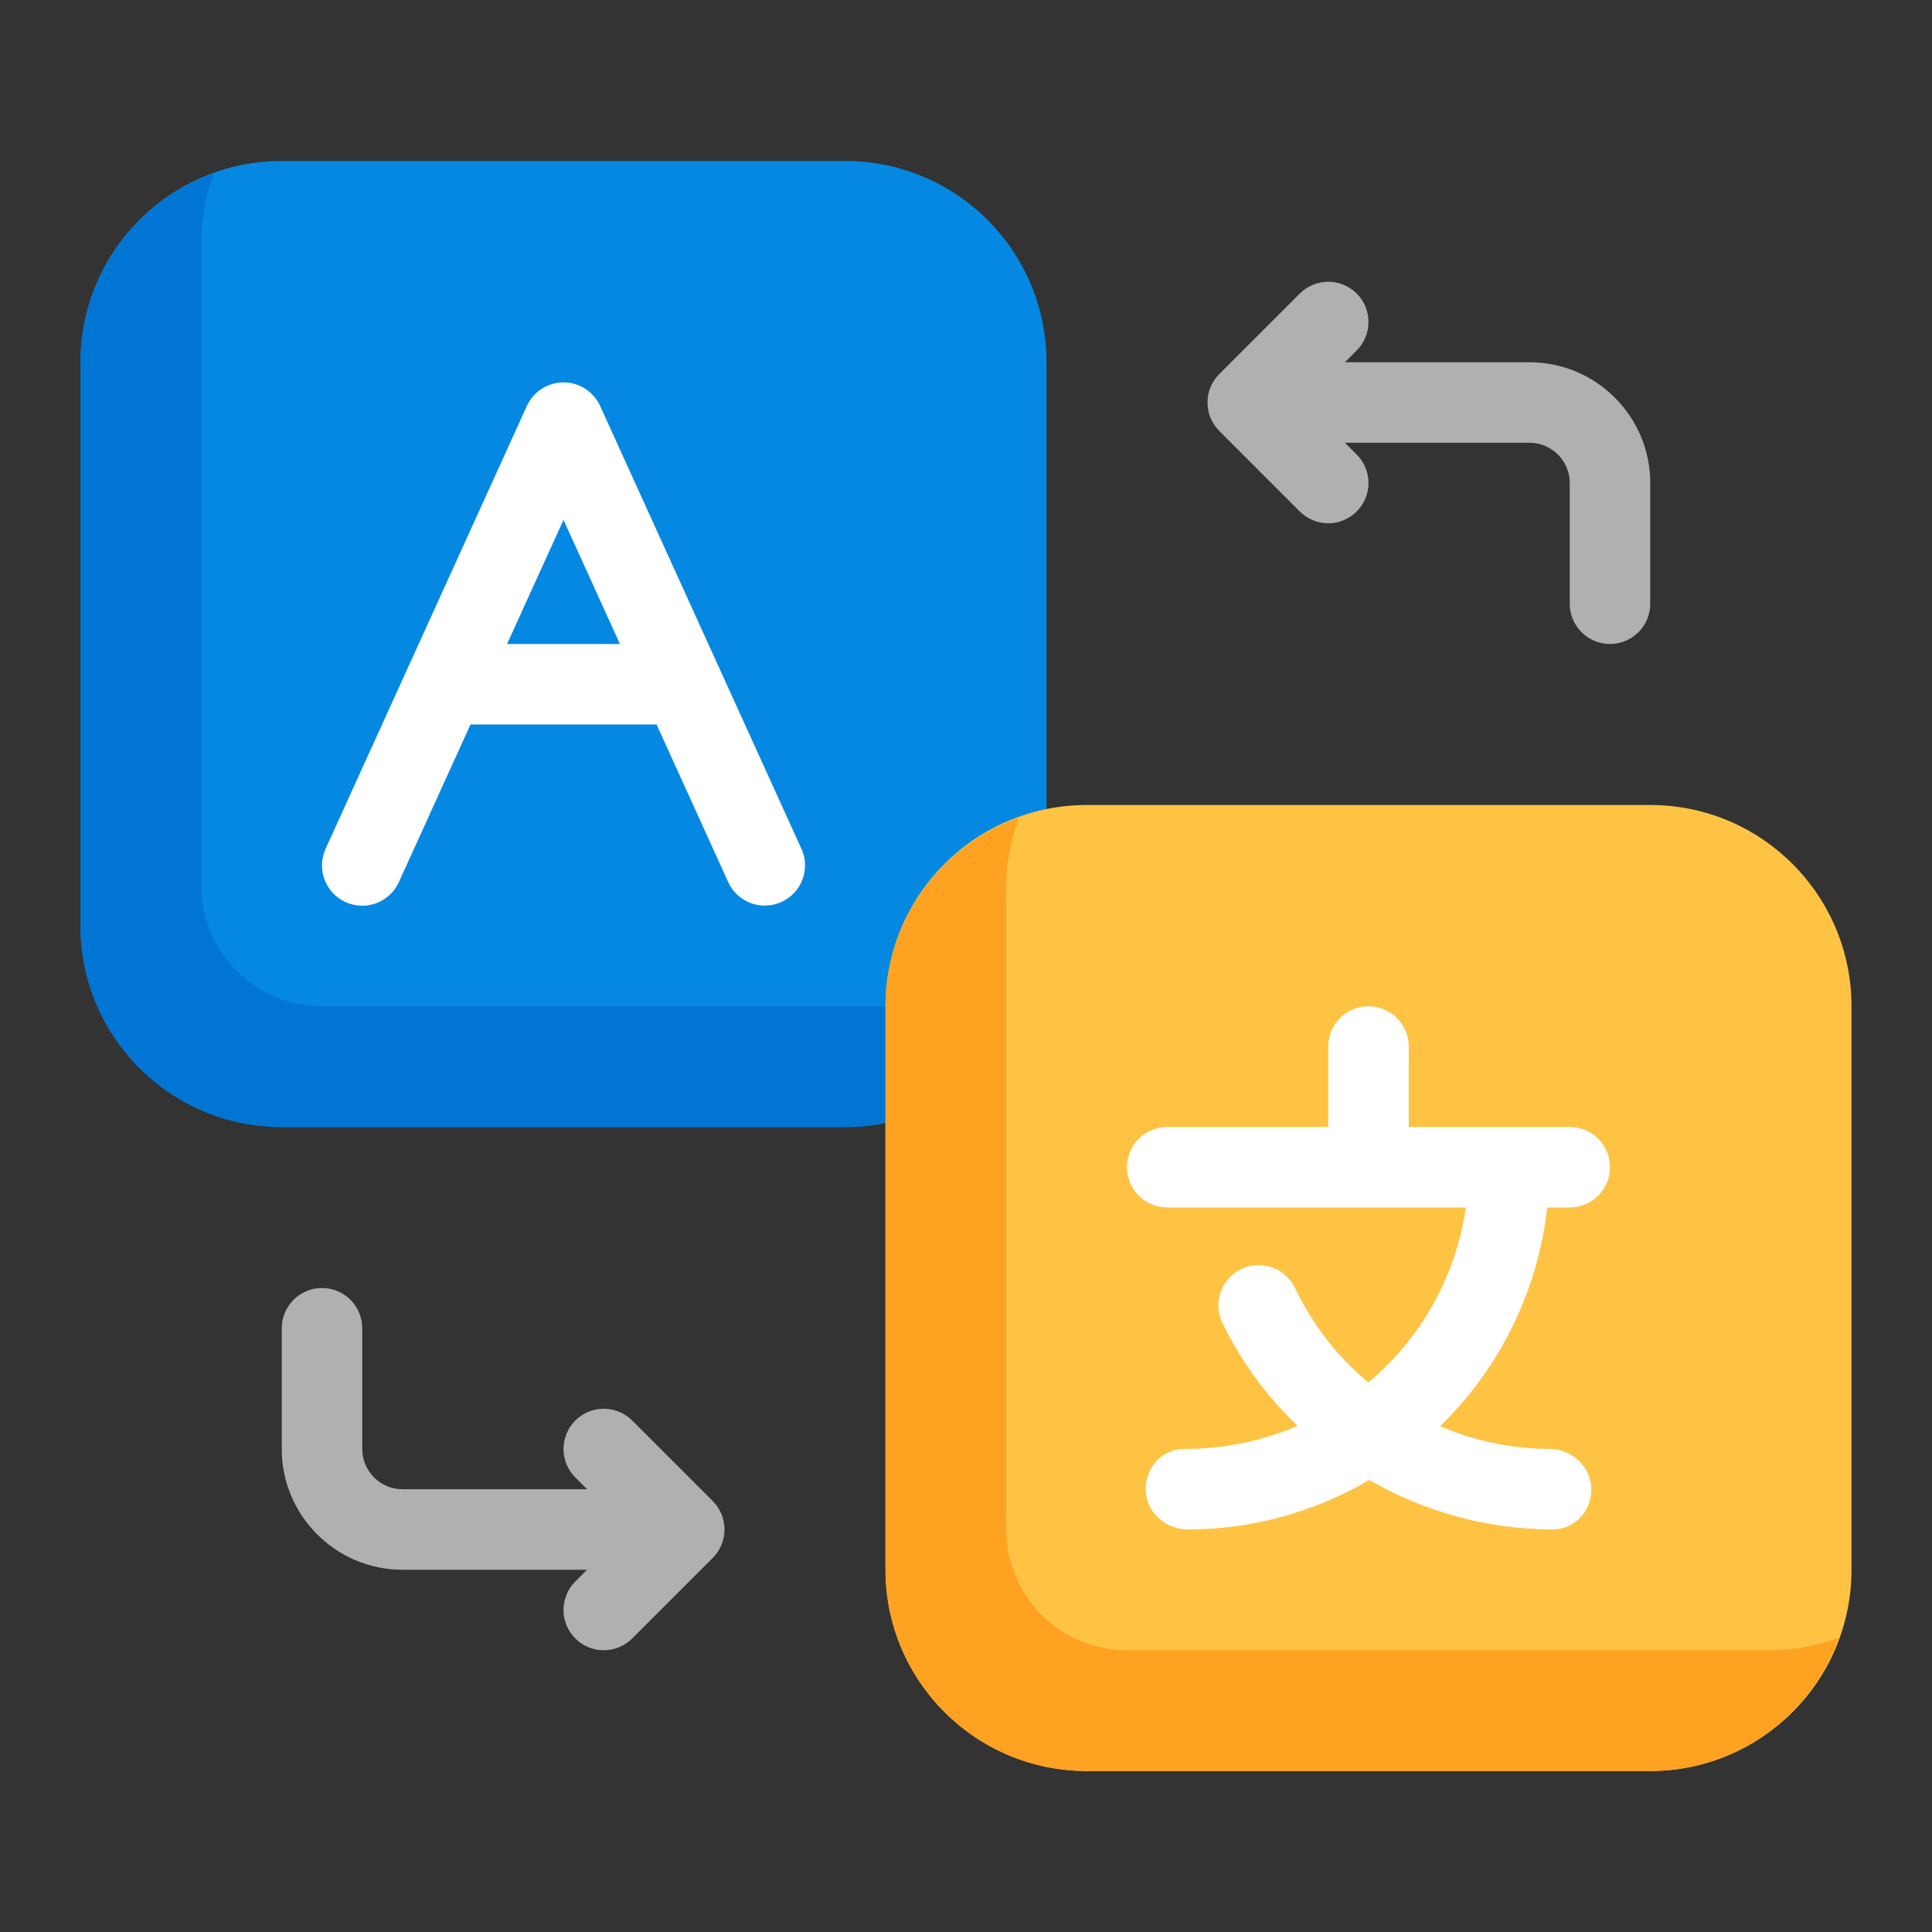 <svg width="100" height="100" viewBox="0 0 100 100" fill="none" xmlns="http://www.w3.org/2000/svg">
    <rect x="0" y="0" width="100" height="100" fill="#333333" stroke="none"/>
    <path d="M43.75 8.333H14.583C8.83 8.333 4.167 12.997 4.167 18.75V47.917C4.167 53.67 8.83 58.333 14.583 58.333H43.75C49.503 58.333 54.167 53.67 54.167 47.917V18.75C54.167 12.997 49.503 8.333 43.75 8.333Z" fill="#0588E2"/>
    <path d="M50 52.083H16.667C15.009 52.083 13.419 51.425 12.247 50.253C11.075 49.081 10.417 47.491 10.417 45.833V12.5C10.417 11.26 10.671 10.09 11.067 8.987C7.056 10.438 4.167 14.246 4.167 18.75V47.917C4.167 53.66 8.84 58.333 14.583 58.333H43.75C48.254 58.333 52.062 55.444 53.513 51.433C52.389 51.853 51.2 52.073 50 52.083Z" fill="#0075D3"/>
    <path d="M41.479 43.929L31.062 21.012C30.897 20.649 30.63 20.34 30.294 20.124C29.958 19.908 29.566 19.793 29.167 19.793C28.767 19.793 28.376 19.908 28.04 20.124C27.703 20.34 27.436 20.649 27.271 21.012L16.854 43.929C16.74 44.178 16.676 44.448 16.667 44.721C16.657 44.995 16.701 45.269 16.797 45.525C16.893 45.782 17.039 46.017 17.226 46.218C17.413 46.418 17.638 46.579 17.887 46.693C18.137 46.806 18.406 46.869 18.68 46.878C18.954 46.887 19.227 46.842 19.483 46.745C19.74 46.649 19.975 46.502 20.175 46.315C20.374 46.127 20.535 45.902 20.648 45.652L24.354 37.498H33.983L37.69 45.652C37.802 45.901 37.963 46.126 38.163 46.313C38.363 46.501 38.598 46.646 38.854 46.742C39.11 46.838 39.383 46.883 39.657 46.873C39.93 46.863 40.199 46.799 40.448 46.685C40.951 46.457 41.343 46.038 41.537 45.521C41.731 45.003 41.712 44.43 41.483 43.927L41.479 43.929ZM26.246 33.333L29.167 26.91L32.087 33.333H26.248H26.246Z" fill="white"/>
    <path d="M85.417 41.667H56.25C50.497 41.667 45.833 46.33 45.833 52.083V81.25C45.833 87.003 50.497 91.667 56.25 91.667H85.417C91.17 91.667 95.833 87.003 95.833 81.25V52.083C95.833 46.33 91.17 41.667 85.417 41.667Z" fill="#FFC343"/>
    <path d="M91.667 85.417H58.333C56.676 85.417 55.086 84.758 53.914 83.586C52.742 82.414 52.083 80.824 52.083 79.167V45.833C52.083 44.594 52.337 43.423 52.733 42.321C48.723 43.771 45.833 47.579 45.833 52.083V81.25C45.833 86.994 50.506 91.667 56.25 91.667H85.417C89.921 91.667 93.729 88.777 95.179 84.767C94.055 85.186 92.867 85.406 91.667 85.417Z" fill="#FFA221"/>
    <path d="M80.085 62.5H81.25C81.803 62.5 82.332 62.281 82.723 61.89C83.114 61.499 83.333 60.969 83.333 60.417C83.333 59.864 83.114 59.334 82.723 58.944C82.332 58.553 81.803 58.333 81.25 58.333H72.917V54.167C72.917 53.614 72.697 53.084 72.306 52.694C71.916 52.303 71.386 52.083 70.833 52.083C70.281 52.083 69.751 52.303 69.36 52.694C68.969 53.084 68.75 53.614 68.75 54.167V58.333H60.417C59.864 58.333 59.334 58.553 58.944 58.944C58.553 59.334 58.333 59.864 58.333 60.417C58.333 60.969 58.553 61.499 58.944 61.89C59.334 62.281 59.864 62.5 60.417 62.5H75.875C75.365 66.039 73.565 69.265 70.821 71.558C69.218 70.216 67.922 68.544 67.023 66.656C66.783 66.162 66.358 65.782 65.84 65.6C65.321 65.418 64.752 65.448 64.256 65.683C63.759 65.918 63.376 66.34 63.189 66.857C63.002 67.374 63.027 67.943 63.258 68.442C64.227 70.449 65.551 72.265 67.165 73.802C65.314 74.594 63.321 75.001 61.308 74.998C60.158 74.998 59.3 75.931 59.3 77.081C59.3 78.231 60.306 79.165 61.458 79.165C64.892 79.165 68.104 78.221 70.875 76.602C73.757 78.272 77.027 79.156 80.358 79.165C81.508 79.165 82.367 78.231 82.367 77.081C82.367 75.931 81.361 74.998 80.208 74.998C78.259 74.99 76.332 74.589 74.542 73.819C77.644 70.8 79.603 66.801 80.085 62.5Z" fill="white"/>
    <path d="M79.167 18.75H69.612L70.223 18.14C70.614 17.749 70.833 17.219 70.833 16.667C70.833 16.114 70.614 15.584 70.223 15.194C69.832 14.803 69.302 14.584 68.75 14.584C68.198 14.584 67.668 14.803 67.277 15.194L63.111 19.36C62.917 19.554 62.763 19.783 62.658 20.036C62.554 20.289 62.5 20.56 62.5 20.833C62.5 21.107 62.554 21.378 62.658 21.631C62.763 21.883 62.917 22.113 63.111 22.306L67.277 26.473C67.47 26.667 67.7 26.821 67.952 26.926C68.205 27.031 68.476 27.085 68.75 27.085C69.024 27.085 69.295 27.031 69.548 26.926C69.8 26.821 70.03 26.667 70.223 26.473C70.417 26.28 70.57 26.05 70.675 25.797C70.78 25.544 70.834 25.274 70.834 25C70.834 24.726 70.78 24.455 70.675 24.203C70.57 23.95 70.417 23.72 70.223 23.527L69.612 22.917H79.167C80.315 22.917 81.25 23.852 81.25 25V31.25C81.25 31.802 81.469 32.332 81.86 32.723C82.251 33.114 82.781 33.333 83.333 33.333C83.886 33.333 84.416 33.114 84.806 32.723C85.197 32.332 85.417 31.802 85.417 31.25V25C85.417 21.554 82.612 18.75 79.167 18.75ZM32.723 73.527C32.529 73.334 32.3 73.18 32.047 73.076C31.794 72.971 31.524 72.917 31.25 72.917C30.977 72.917 30.706 72.971 30.453 73.076C30.2 73.18 29.971 73.334 29.777 73.527C29.584 73.721 29.43 73.95 29.326 74.203C29.221 74.456 29.167 74.726 29.167 75C29.167 75.273 29.221 75.544 29.326 75.797C29.43 76.05 29.584 76.279 29.777 76.473L30.387 77.083H20.833C19.686 77.083 18.75 76.148 18.75 75V68.75C18.75 68.197 18.53 67.668 18.14 67.277C17.749 66.886 17.219 66.667 16.667 66.667C16.114 66.667 15.584 66.886 15.194 67.277C14.803 67.668 14.583 68.197 14.583 68.75V75C14.583 78.446 17.387 81.25 20.833 81.25H30.387L29.777 81.86C29.584 82.054 29.43 82.283 29.326 82.536C29.221 82.789 29.167 83.06 29.167 83.333C29.167 83.607 29.221 83.878 29.326 84.13C29.43 84.383 29.584 84.613 29.777 84.806C29.971 85 30.2 85.153 30.453 85.258C30.706 85.362 30.977 85.416 31.25 85.416C31.524 85.416 31.794 85.362 32.047 85.258C32.3 85.153 32.529 85 32.723 84.806L36.89 80.64C37.083 80.446 37.237 80.217 37.342 79.964C37.447 79.711 37.501 79.44 37.501 79.167C37.501 78.893 37.447 78.622 37.342 78.369C37.237 78.117 37.083 77.887 36.89 77.694L32.723 73.527Z" fill="#B0B0B0"/>
</svg>
